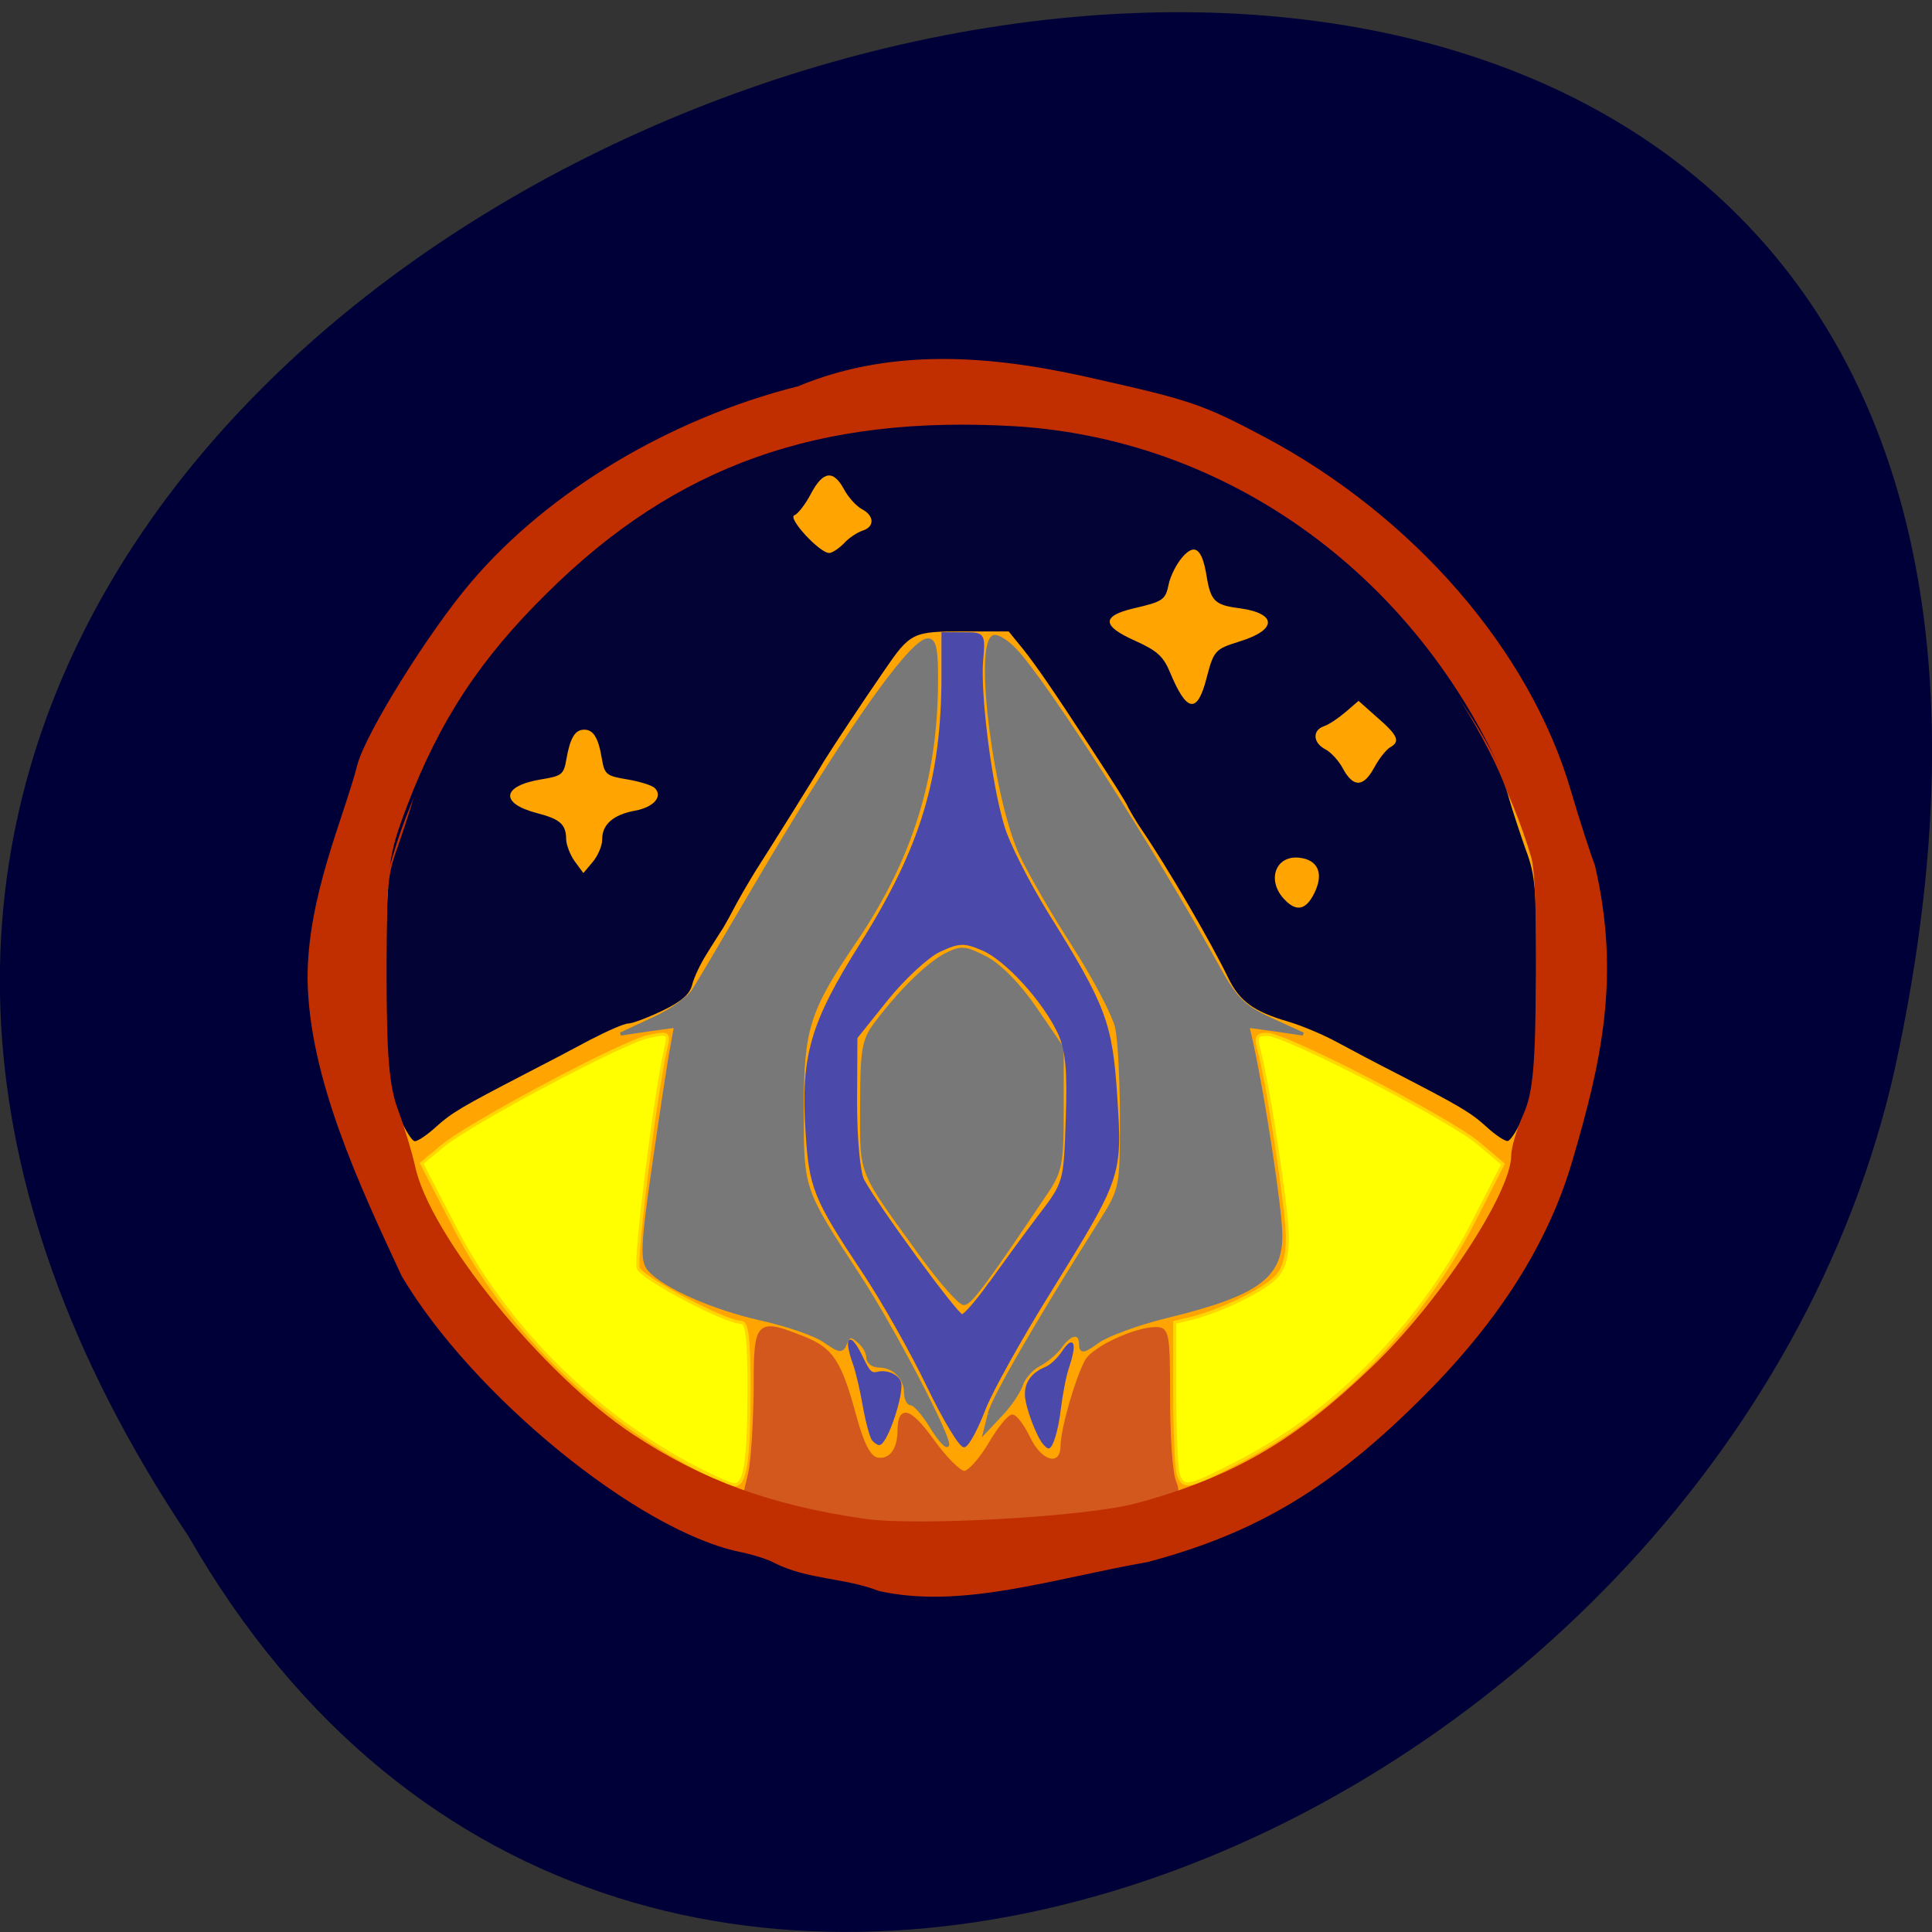 <svg xmlns="http://www.w3.org/2000/svg" viewBox="0 0 22 22"><rect x="0" y="0" width="22" height="22" fill="#333333" stroke="none"/><path d="m 2.145 17.492 c -10.996 -16.434 24.07 -26.555 19.43 -5.312 c -1.98 8.781 -14.387 14.11 -19.43 5.312" fill="#000038"/><path d="m 223 159.76 c 0 40.522 -34.27 73.32 -76.6 73.32 c -42.33 0 -76.6 -32.802 -76.6 -73.32 c 0 -40.522 34.27 -73.32 76.6 -73.32 c 42.33 0 76.6 32.802 76.6 73.32" transform="matrix(0.088 0 0 0.088 -1.908 -2.527)" fill="#ffa400" stroke="#c12f00" stroke-width="0.499"/><path d="m 4.531 12.672 c -0.117 -0.297 -0.129 -0.422 -0.133 -1.496 c 0 -1.055 0.012 -1.203 0.121 -1.504 c 0.066 -0.188 0.152 -0.449 0.191 -0.586 c 0.125 -0.438 0.68 -1.391 1.117 -1.906 c 0.559 -0.668 1.328 -1.262 2.176 -1.676 c 0.367 -0.176 0.758 -0.34 0.875 -0.359 c 0.117 -0.023 0.344 -0.09 0.504 -0.148 c 0.258 -0.102 0.426 -0.113 1.566 -0.113 c 1.137 0 1.305 0.012 1.566 0.113 c 0.156 0.059 0.383 0.125 0.5 0.148 c 0.375 0.063 1.527 0.672 2.074 1.09 c 0.305 0.234 0.703 0.617 0.961 0.922 c 0.449 0.535 1.01 1.48 1.133 1.93 c 0.039 0.137 0.125 0.398 0.191 0.586 c 0.113 0.301 0.125 0.449 0.121 1.504 c -0.004 1.074 -0.016 1.199 -0.133 1.496 c -0.07 0.176 -0.16 0.32 -0.195 0.32 c -0.035 0 -0.145 -0.074 -0.242 -0.164 c -0.176 -0.16 -0.301 -0.234 -1.02 -0.605 c -0.207 -0.105 -0.512 -0.266 -0.676 -0.355 c -0.164 -0.09 -0.418 -0.195 -0.566 -0.238 c -0.387 -0.113 -0.547 -0.23 -0.676 -0.496 c -0.207 -0.426 -0.699 -1.27 -0.996 -1.703 c -0.055 -0.082 -0.117 -0.188 -0.141 -0.234 c -0.035 -0.078 -0.141 -0.242 -0.457 -0.727 c -0.406 -0.621 -0.59 -0.887 -0.738 -1.074 l -0.168 -0.207 h -0.516 c -0.578 0 -0.605 0.012 -0.906 0.453 c -0.23 0.332 -0.602 0.895 -0.68 1.023 c -0.098 0.168 -0.625 1.01 -0.777 1.246 c -0.07 0.113 -0.168 0.281 -0.219 0.375 c -0.047 0.09 -0.117 0.219 -0.152 0.277 c -0.039 0.063 -0.129 0.199 -0.195 0.309 c -0.066 0.105 -0.141 0.262 -0.16 0.344 c -0.027 0.105 -0.121 0.188 -0.34 0.293 c -0.164 0.078 -0.34 0.145 -0.387 0.145 c -0.047 0 -0.242 0.086 -0.438 0.188 c -0.195 0.105 -0.523 0.277 -0.73 0.383 c -0.723 0.375 -0.844 0.445 -1.02 0.605 c -0.098 0.09 -0.207 0.164 -0.242 0.164 c -0.035 0 -0.121 -0.145 -0.195 -0.32 m 10.453 -2.539 c 0.086 -0.199 0.02 -0.34 -0.172 -0.367 c -0.285 -0.043 -0.395 0.258 -0.18 0.477 c 0.141 0.148 0.254 0.113 0.352 -0.109 m -8.125 -0.578 c 0 -0.172 0.125 -0.281 0.375 -0.328 c 0.215 -0.039 0.32 -0.164 0.223 -0.258 c -0.031 -0.031 -0.172 -0.074 -0.313 -0.098 c -0.238 -0.039 -0.258 -0.055 -0.289 -0.238 c -0.039 -0.238 -0.098 -0.328 -0.199 -0.328 c -0.105 0 -0.16 0.09 -0.203 0.328 c -0.031 0.184 -0.051 0.199 -0.289 0.238 c -0.449 0.074 -0.473 0.273 -0.051 0.383 c 0.27 0.07 0.336 0.129 0.336 0.305 c 0.004 0.063 0.047 0.176 0.098 0.246 l 0.098 0.133 l 0.105 -0.125 c 0.059 -0.07 0.109 -0.184 0.109 -0.254 m 8.793 -0.824 c 0.051 -0.098 0.133 -0.199 0.176 -0.227 c 0.121 -0.066 0.098 -0.133 -0.141 -0.34 l -0.215 -0.191 l -0.145 0.125 c -0.082 0.07 -0.191 0.145 -0.25 0.164 c -0.133 0.047 -0.125 0.188 0.016 0.262 c 0.063 0.031 0.156 0.133 0.203 0.223 c 0.117 0.215 0.234 0.211 0.355 -0.016 m -1.91 -1.016 c 0.082 -0.316 0.098 -0.332 0.375 -0.418 c 0.434 -0.133 0.43 -0.32 0 -0.379 c -0.281 -0.035 -0.328 -0.082 -0.375 -0.371 c -0.051 -0.313 -0.137 -0.375 -0.281 -0.203 c -0.063 0.074 -0.129 0.207 -0.148 0.293 c -0.039 0.188 -0.059 0.203 -0.41 0.285 c -0.359 0.086 -0.352 0.199 0.027 0.367 c 0.25 0.113 0.32 0.176 0.398 0.363 c 0.188 0.453 0.309 0.473 0.414 0.063 m -4.129 -1.535 c 0.055 -0.063 0.152 -0.125 0.211 -0.145 c 0.141 -0.043 0.137 -0.172 -0.008 -0.246 c -0.063 -0.035 -0.156 -0.137 -0.203 -0.227 c -0.121 -0.223 -0.238 -0.207 -0.375 0.051 c -0.063 0.121 -0.148 0.23 -0.188 0.246 c -0.086 0.027 0.285 0.43 0.395 0.43 c 0.035 0 0.109 -0.051 0.168 -0.109" fill="#030336"/><g transform="matrix(0.086 0 0 0.086 0.047 -0.234)"><g stroke-width="0.414"><g fill="#787878" stroke="#787878"><path d="m 130.45 189.91 c 0.5 -2.091 6.682 -12.727 14.636 -25.27 c 2.818 -4.455 2.864 -4.636 2.864 -13.682 c 0 -5.091 -0.273 -10.545 -0.636 -12.182 c -0.364 -1.636 -2.909 -6.5 -5.636 -10.773 c -2.773 -4.273 -5.909 -9.727 -7 -12.05 c -3.409 -7.227 -6.05 -27.5 -3.727 -28.909 c 0.455 -0.273 1.818 0.545 3 1.818 c 4.045 4.318 18.14 26.318 26.363 41.14 c 2.727 5 3.682 5.955 7.409 7.682 l 4.273 1.955 l -3.682 -0.545 l -3.636 -0.5 l 0.545 2.409 c 1.545 7.05 3.818 21.954 3.818 25.27 c 0.045 5.545 -3.182 7.864 -15.14 10.773 c -3.727 0.909 -7.818 2.409 -9.09 3.318 c -1.864 1.364 -2.273 1.409 -2.273 0.364 c 0 -1.727 -1.318 -1.591 -2.636 0.273 c -0.591 0.818 -1.909 1.955 -2.909 2.455 c -1 0.545 -2.045 1.727 -2.318 2.682 c -0.318 0.909 -1.5 2.682 -2.682 3.909 l -2.136 2.273 l 0.591 -2.364"/><path d="m 121.73 169.32 c -8.682 -12 -8.182 -10.727 -8.182 -20.14 c 0 -7.409 0.227 -8.773 1.818 -10.864 c 3.227 -4.318 6.864 -7.864 9.227 -9.136 c 2.136 -1.091 2.636 -1.045 5.364 0.364 c 1.864 0.955 4.455 3.591 6.591 6.727 l 3.545 5.182 v 8.05 c 0 7.455 -0.182 8.364 -2.318 11.455 c -7.818 11.636 -9.818 14.318 -10.682 14.364 c -0.545 0 -2.955 -2.727 -5.364 -6"/><path d="m 122.68 191.5 c -1 -1.591 -2.136 -2.909 -2.591 -2.909 c -0.409 0 -0.727 -0.682 -0.727 -1.5 c 0 -1.909 -1.591 -3.5 -3.5 -3.5 c -0.818 0 -1.5 -0.5 -1.5 -1.136 c 0 -0.636 -0.545 -1.591 -1.227 -2.136 c -1 -0.864 -1.318 -0.818 -1.727 0.273 c -0.455 1.136 -0.773 1.091 -2.727 -0.273 c -1.182 -0.864 -4.909 -2.136 -8.273 -2.909 c -6.455 -1.409 -13.14 -4.364 -15.05 -6.636 c -0.955 -1.182 -0.864 -3.273 0.682 -13.955 c 1 -6.909 2.045 -13.864 2.364 -15.409 l 0.5 -2.818 l -3.636 0.5 l -3.636 0.545 l 4.273 -2 c 2.364 -1.045 4.818 -2.818 5.455 -3.909 c 0.682 -1.045 3.909 -6.591 7.273 -12.273 c 12.09 -20.682 21.364 -34 23.682 -34 c 0.909 0 1.182 1.273 1.136 5.591 c -0.045 12.727 -3.409 23.409 -10.727 34.23 c -6.273 9.227 -7.05 11.636 -7.05 22.364 c 0 10.636 -0.045 10.5 7.455 21.954 c 4.636 7.091 12.364 21.909 11.773 22.5 c -0.227 0.227 -1.227 -0.955 -2.227 -2.591"/></g><path d="m 116.86 204.32 c -4.318 -0.318 -10.364 -1.182 -13.364 -2 l -5.5 -1.455 l 0.727 -3.045 c 0.364 -1.682 0.682 -6.682 0.727 -11.09 c 0 -9.136 0.182 -9.318 6.5 -6.818 c 3.682 1.5 4.727 3.091 6.727 10.455 c 1 3.636 1.909 5.364 2.909 5.545 c 1.727 0.318 2.909 -1.182 2.909 -3.773 c 0.045 -3.273 1.455 -2.818 4.5 1.409 c 1.636 2.273 3.5 4.136 4.136 4.136 c 0.636 0 2.136 -1.682 3.364 -3.727 c 1.182 -2.045 2.545 -3.727 3 -3.727 c 0.455 0 1.409 1.318 2.182 2.909 c 1.591 3.364 4.364 4 4.409 1.045 c 0 -2.136 1.909 -8.864 3.227 -11.273 c 0.909 -1.682 6.455 -4.273 9.182 -4.273 c 1.545 0 1.682 0.591 1.682 9.05 c 0 5 0.318 10 0.773 11.136 c 0.773 2 0.636 2.045 -6.455 3.727 c -8.182 1.909 -20.09 2.591 -31.636 1.773" fill="#d2581e" stroke="#d2581e"/><g fill="#ff0" stroke="#ffd600"><path d="m 155.5 198.04 c -0.273 -0.727 -0.5 -5.545 -0.5 -10.773 v -9.455 l 2.273 -0.545 c 3.773 -0.955 9.364 -3.636 11.05 -5.364 c 1.136 -1.091 1.591 -2.727 1.591 -5.5 c -0.045 -3.727 -2.636 -20.773 -3.818 -24.864 c -0.409 -1.5 -0.182 -1.864 1.136 -1.864 c 2.455 0 24.09 11.182 27.954 14.409 l 3.273 2.773 l -4.091 8 c -6.909 13.273 -18 24.682 -30.409 31.18 c -7.091 3.682 -7.773 3.864 -8.455 2"/><path d="m 90.64 196.59 c -13.09 -7.091 -24.364 -18.5 -30.954 -31.32 l -4.409 -8.5 l 2.727 -2.273 c 3.636 -3.045 24 -13.864 27.363 -14.545 c 2.682 -0.545 2.727 -0.5 2.182 1.864 c -1.364 6.05 -4.045 27.591 -3.591 28.818 c 0.545 1.364 11.545 7.182 13.636 7.182 c 0.773 0 1.045 2.227 1.045 8.909 c -0.045 9.591 -0.5 12.636 -1.955 12.591 c -0.545 0 -3.227 -1.227 -6.05 -2.727"/></g><path d="m 122.32 186.14 c -2.182 -4.545 -6 -11.273 -8.454 -14.955 c -6.545 -9.818 -7.091 -11.227 -7.545 -18.636 c -0.636 -10.05 0.591 -14.318 7.273 -24.909 c 8 -12.773 10.727 -21.864 10.727 -35.591 v -5.409 h 2.727 c 2.682 0 2.682 0 2.364 3.682 c -0.318 4.545 1.136 16.227 2.818 21.773 c 0.636 2.273 3.273 7.409 5.773 11.5 c 7.773 12.455 8.545 14.591 9.182 24.364 c 0.682 10.5 0.591 10.636 -8.864 25.909 c -3.773 6.05 -7.636 13 -8.591 15.455 c -0.955 2.5 -2.091 4.636 -2.591 4.818 c -0.455 0.136 -2.636 -3.455 -4.818 -8 m 8.273 -13.5 c 1.727 -2.409 4.636 -6.409 6.5 -8.864 c 3.409 -4.455 3.409 -4.5 3.682 -12.955 c 0.227 -6.636 -0.045 -9.136 -1.091 -11.409 c -2.045 -4.318 -7.05 -9.773 -10.136 -11.05 c -2.455 -1.045 -3.136 -1 -5.773 0.227 c -1.591 0.773 -4.727 3.682 -6.955 6.455 l -4.045 5.05 l -0.045 8.545 c 0 4.909 0.409 9.318 0.955 10.364 c 1.773 3.364 12.454 17.955 13.14 17.955 c 0.364 0 2.091 -1.955 3.773 -4.364" fill="#4b4aab" stroke="#4b4aab"/></g><g fill="#4b4aab" stroke="#4b4aab" stroke-width="0.221"><path d="m 137.64 193.86 c -0.909 -1.091 -2.318 -4.909 -2.364 -6.364 c -0.091 -1.682 0.864 -2.955 2.636 -3.682 c 0.682 -0.273 1.682 -1.227 2.273 -2.136 c 1.409 -2.091 1.773 -1.091 0.727 2.045 c -0.409 1.182 -0.864 3.636 -1.091 5.455 c -0.318 2.818 -1.045 5.227 -1.545 5.227 c -0.091 0 -0.364 -0.227 -0.636 -0.545"/><path d="m 115 193.36 c -0.273 -0.364 -0.818 -2.318 -1.182 -4.409 c -0.364 -2.091 -0.955 -4.636 -1.318 -5.636 c -1.318 -3.682 -0.5 -4.273 1.136 -0.818 c 0.909 1.909 1.182 2.182 2.091 1.955 c 1.136 -0.273 2.545 0.318 2.909 1.227 c 0.5 1.409 -1.773 8.273 -2.773 8.273 c -0.182 0 -0.591 -0.273 -0.864 -0.591"/></g></g><path d="m 111.3 209.41 c -4.763 -1.87 -9.908 -1.582 -14.481 -3.932 c -0.81 -0.479 -3.049 -1.199 -4.954 -1.582 c -14.1 -3.069 -36.869 -21.959 -46.634 -38.596 c -5.907 -12.849 -12.861 -27.857 -13.05 -41.665 c -0.048 -11.507 5 -22.535 6.907 -30.06 c 1.143 -4.411 9.956 -18.747 15.767 -25.603 c 10.67 -12.706 27.533 -22.918 45.25 -27.425 c 13.957 -5.897 28.723 -3.98 41.537 -0.959 c 12.671 2.877 14.671 3.548 22.96 8.01 c 20.721 11.123 36.869 29.966 42.537 49.672 c 1.191 4.123 2.715 8.822 3.334 10.5 c 3.573 15.582 0.857 27.617 -3.191 41.521 c -3.334 11.411 -10.05 22.15 -20.387 32.651 c -12.718 12.945 -23.2 19.322 -38.3 23.398 c -13.433 2.397 -25.865 6.664 -37.3 4.075 m 35.821 -11.843 c 13.338 -3.692 21.912 -8.678 32.677 -19.13 c 9.432 -9.11 19.53 -24.644 19.53 -29.966 c 0 -1.055 0.762 -3.692 1.715 -5.801 c 1.334 -3.116 1.667 -7.05 1.715 -19.898 c 0 -15.247 -0.095 -16.397 -2.81 -23.541 c -11.67 -30.829 -38.774 -51.638 -69.74 -53.56 c -27.39 -1.63 -47.25 5.514 -65.21 23.541 c -9.289 9.254 -14.957 17.98 -19.482 30.01 c -2.668 7.096 -2.81 8.438 -2.858 23.06 c 0 12.08 0.333 16.493 1.667 19.993 c 0.905 2.493 1.905 5.945 2.286 7.623 c 1.905 9.685 17.863 29.583 30.343 37.925 c 9.67 6.473 19.2 10.02 32.34 11.939 c 7.24 1.055 30.962 -0.288 37.822 -2.206" transform="matrix(0.082 0 0 0.081 0.884 1.134)" fill="#c12f00" stroke="#c12f00" stroke-width="0.498"/></svg>